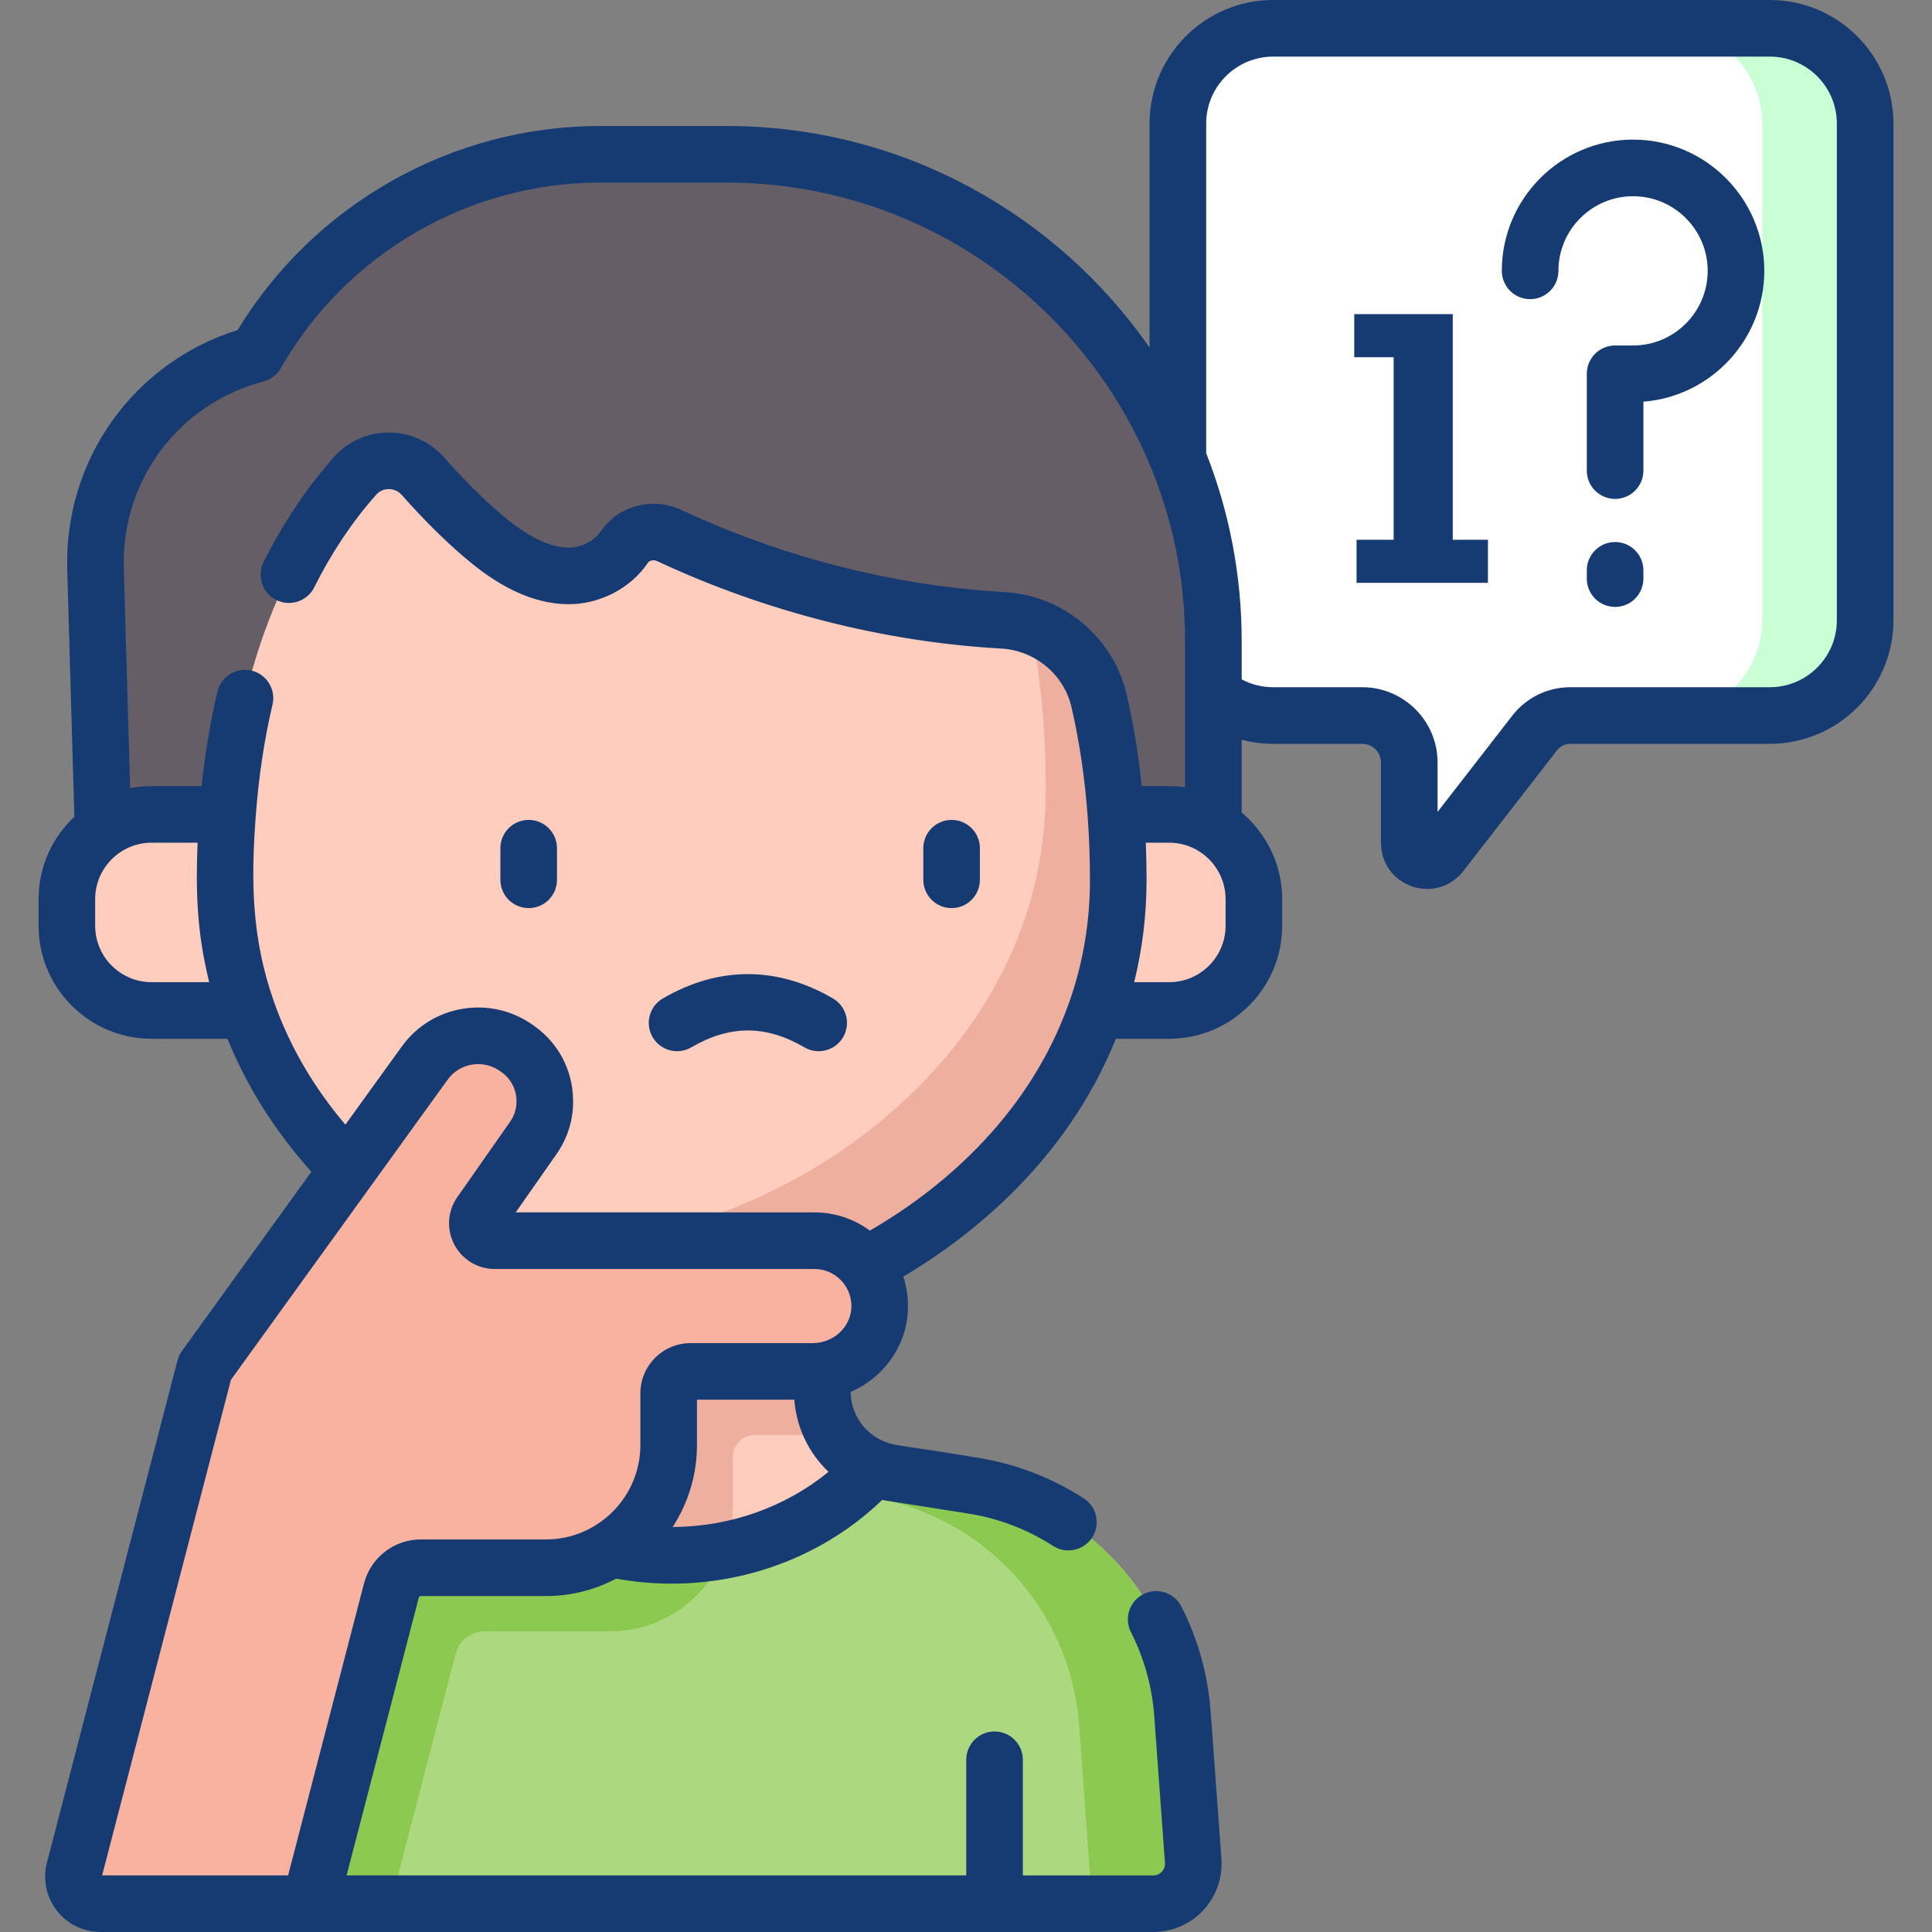 <svg width="312" height="312" viewBox="0 0 312 312" fill="none" xmlns="http://www.w3.org/2000/svg">
<rect x="0" y="0" width="312" height="312" fill="#808080" stroke="none"/>
<g clip-path="url(#clip0)">
<path d="M285.812 4.57H205.605C197.107 4.57 190.218 11.459 190.218 19.957V100.164C190.218 108.662 197.107 115.551 205.605 115.551H219.996C224.186 115.551 227.583 118.948 227.583 123.138V136.114C227.583 138.84 231.034 140.022 232.704 137.868L247.829 118.379C249.213 116.595 251.344 115.551 253.602 115.551H285.812C294.309 115.551 301.198 108.662 301.198 100.164V19.957C301.199 11.459 294.31 4.57 285.812 4.57V4.57Z" fill="white"/>
<path d="M285.812 4.57H269.19C277.687 4.57 284.576 11.459 284.576 19.957V100.164C284.576 108.662 277.687 115.551 269.19 115.551H285.812C294.31 115.551 301.199 108.662 301.199 100.164V19.957C301.199 11.459 294.31 4.57 285.812 4.57Z" fill="#CAFFD5"/>
<path d="M186.264 307.43H24.238L26.468 276.827C27.834 258.1 41.931 242.789 60.487 239.887L73.318 237.874C79.842 236.859 84.644 231.238 84.644 224.642V177.541H132.787V224.642C132.787 231.238 137.596 236.859 144.113 237.874L156.95 239.887C175.5 242.789 189.603 258.1 190.962 276.828L192.689 300.521C192.96 304.253 190.006 307.43 186.264 307.43Z" fill="#FFCDBE"/>
<path d="M73.576 267.088C74.133 264.944 76.068 263.447 78.283 263.447H98.507C109.463 263.447 118.344 254.566 118.344 243.611V235.274C118.344 233.321 119.927 231.738 121.879 231.738H134.832C133.536 229.668 132.786 227.234 132.786 224.642V210.629H90.262C87.986 210.629 86.654 208.07 87.96 206.209L96.482 194.032C97.808 192.145 98.409 189.962 98.336 187.811C98.257 184.724 96.786 181.71 94.095 179.756L93.877 179.598C91.095 177.579 87.69 177.093 84.644 177.96V224.642C84.644 231.238 79.842 236.859 73.318 237.874L60.487 239.887C51.812 241.244 44.113 245.313 38.232 251.175L24.483 304.067L24.238 307.429H63.089L73.576 267.088Z" fill="#EFAF9F"/>
<path d="M186.264 307.43H24.238L26.468 276.827C27.834 258.1 41.931 242.789 60.487 239.887L73.318 237.874C74.228 237.729 75.106 237.498 75.943 237.188C83.865 245.757 95.502 251.173 108.471 251.173C121.512 251.173 133.201 245.705 141.131 237.05C142.067 237.433 143.07 237.71 144.112 237.874L156.949 239.887C175.499 242.789 189.603 258.1 190.962 276.828L192.689 300.521C192.959 304.248 190.004 307.43 186.264 307.43Z" fill="#ACD980"/>
<path d="M78.284 263.447H98.508C107.105 263.447 114.422 257.978 117.175 250.329C114.363 250.874 111.455 251.173 108.471 251.173C95.502 251.173 83.866 245.757 75.943 237.188C68.19 240.064 52.072 237.381 38.233 251.175L24.484 304.067L24.239 307.429H63.09L73.577 267.087C74.133 264.944 76.069 263.447 78.284 263.447V263.447Z" fill="#8CC951"/>
<path d="M192.689 300.521L190.962 276.827C190.289 267.554 186.479 259.022 180.402 252.423C166.561 237.392 149.374 239.925 141.777 237.292C141.748 237.281 141.719 237.269 141.69 237.259C141.501 237.193 141.314 237.125 141.13 237.05C139.783 238.521 138.319 239.891 136.766 241.167L140.261 241.715C158.811 244.617 172.915 259.928 174.274 278.656L176 302.348C176.144 304.332 175.372 306.153 174.06 307.43H186.264C190.006 307.43 192.961 304.253 192.689 300.521V300.521Z" fill="#8CC951"/>
<path d="M117.336 24.92H96.905C73.128 24.92 52.385 37.912 41.385 57.183C26.094 61.189 14.946 75.323 15.425 91.884L17.189 152.912H195.948V103.532C195.948 60.115 160.753 24.92 117.336 24.92V24.92Z" fill="#655E67"/>
<path d="M55.977 163.186H24.491C16.93 163.186 10.801 157.057 10.801 149.497V145.205C10.801 137.644 16.93 131.515 24.491 131.515H55.977V163.186Z" fill="#FFCDBE"/>
<path d="M157.313 163.186H188.8C196.36 163.186 202.489 157.057 202.489 149.497V145.205C202.489 137.644 196.36 131.515 188.8 131.515H157.313V163.186Z" fill="#FFCDBE"/>
<path d="M180.588 142.123C180.588 187.244 135.067 213.145 108.473 213.145C81.885 213.145 36.358 187.244 36.358 142.123C36.358 113.301 44.369 91.488 57.332 76.86C60.249 73.569 65.388 73.602 68.301 76.896C71.265 80.248 74.385 83.45 77.783 86.368C81.785 89.805 86.51 92.943 91.777 93C95.293 93.043 98.941 91.158 100.834 88.34C102.403 86.007 105.516 85.286 108.063 86.476C124.858 94.325 143.389 99.135 161.968 100.174C169.438 100.593 175.793 105.864 177.485 113.152C179.504 121.855 180.588 131.515 180.588 142.123V142.123Z" fill="#FFCDBE"/>
<path d="M177.485 113.153C176.14 107.361 171.847 102.853 166.393 101.032C168.021 109.094 168.891 117.918 168.891 127.503C168.891 173.576 122.409 200.025 95.252 200.025C82.624 200.025 65.811 194.299 51.438 183.54C67.09 202.705 91.596 213.146 108.473 213.146C135.068 213.146 180.588 187.245 180.588 142.124C180.588 131.515 179.504 121.855 177.485 113.153V113.153Z" fill="#EFAF9F"/>
<path d="M50.06 307.43L63.209 256.849C63.77 254.688 65.722 253.179 67.955 253.179H88.148C99.103 253.179 107.984 244.298 107.984 233.342V225.004C107.984 223.051 109.567 221.469 111.52 221.469H131.237C137.075 221.469 142.016 216.844 142.062 211.006C142.088 208.051 140.901 205.379 138.975 203.453C137.062 201.54 134.423 200.359 131.508 200.359H79.902C77.626 200.359 76.294 197.8 77.6 195.94L86.123 183.762C87.449 181.875 88.049 179.692 87.977 177.541C87.897 174.454 86.426 171.44 83.735 169.487L83.517 169.328C78.708 165.838 72.032 166.9 68.583 171.683C62.494 180.127 35.731 217.181 33.086 220.848L12.006 301.944C11.284 304.72 13.379 307.429 16.248 307.429H50.06V307.43Z" fill="#F9B1A0"/>
<path d="M263.723 22.547C252.037 22.547 242.531 32.054 242.531 43.74C242.531 46.264 244.577 48.31 247.102 48.31C249.626 48.31 251.672 46.264 251.672 43.74C251.672 37.094 257.078 31.688 263.723 31.688C270.369 31.688 275.776 37.094 275.776 43.74C275.776 50.386 270.369 55.792 263.723 55.792H260.823C258.298 55.792 256.253 57.838 256.253 60.362V75.998C256.253 78.522 258.298 80.569 260.823 80.569C263.347 80.569 265.393 78.522 265.393 75.998V64.867C276.301 64.013 284.916 54.863 284.916 43.74C284.916 32.054 275.409 22.547 263.723 22.547V22.547Z" fill="#163B72"/>
<path d="M260.823 87.532C258.298 87.532 256.253 89.579 256.253 92.103V93.442C256.253 95.966 258.298 98.012 260.823 98.012C263.348 98.012 265.393 95.966 265.393 93.442V92.103C265.393 89.579 263.347 87.532 260.823 87.532Z" fill="#163B72"/>
<path d="M285.808 0H205.603C194.598 0 185.646 8.952 185.646 19.957V56.121C170.606 34.517 145.596 20.347 117.335 20.347H96.903C73.01 20.347 50.757 32.925 38.375 53.296C21.572 58.565 10.344 74.216 10.855 92.014L12.009 131.894C8.454 135.229 6.228 139.962 6.228 145.209V149.499C6.228 159.565 14.42 167.755 24.491 167.755H36.742C39.861 175.47 44.399 182.667 50.284 189.224C47.045 193.711 30.401 216.76 29.379 218.176C29.048 218.635 28.805 219.152 28.663 219.699L7.582 300.795C6.88 303.497 7.456 306.315 9.165 308.524C10.873 310.733 13.455 312.001 16.247 312.001H186.262C189.31 312.001 192.248 310.721 194.324 308.49C196.401 306.258 197.467 303.234 197.249 300.187L195.518 276.497C195.083 270.502 193.492 264.764 190.786 259.443C189.641 257.193 186.889 256.296 184.641 257.44C182.391 258.584 181.494 261.336 182.638 263.586C184.789 267.816 186.055 272.382 186.401 277.161L188.132 300.848C188.183 301.559 187.841 302.04 187.634 302.263C187.427 302.486 186.971 302.861 186.262 302.861H165.181V284.186C165.181 281.662 163.136 279.616 160.611 279.616C158.086 279.616 156.041 281.662 156.041 284.186V302.859H55.971L67.632 258C67.671 257.852 67.803 257.749 67.956 257.749H88.148C92.247 257.749 96.109 256.729 99.504 254.937C102.439 255.47 105.446 255.743 108.469 255.743C121.286 255.743 133.518 250.847 142.473 242.22L142.49 242.223C143.382 242.408 142.706 242.272 156.245 244.403C161.209 245.178 165.858 246.945 170.065 249.653C170.83 250.146 171.687 250.381 172.535 250.381C174.037 250.381 175.508 249.641 176.382 248.284C177.748 246.163 177.135 243.334 175.012 241.968C169.727 238.565 163.888 236.346 157.658 235.372C145.931 233.406 144.855 233.583 142.978 232.861C139.678 231.588 137.423 228.447 137.366 224.781C142.77 222.461 146.585 217.179 146.633 211.047C146.648 209.361 146.386 207.717 145.874 206.163C156.685 199.754 172.186 187.626 180.2 167.755H188.803C198.869 167.755 207.06 159.565 207.06 149.498V145.208C207.06 139.597 204.514 134.57 200.521 131.217V119.458C202.171 119.893 203.88 120.12 205.604 120.12H219.997C221.66 120.12 223.013 121.473 223.013 123.136V136.116C223.013 139.343 224.985 142.102 228.039 143.146C228.852 143.424 229.679 143.558 230.492 143.558C232.732 143.558 234.866 142.536 236.313 140.667L251.434 121.183C251.959 120.508 252.75 120.12 253.604 120.12H285.815C296.82 120.12 305.772 111.168 305.772 100.163V19.957C305.772 8.952 296.817 0 285.808 0V0ZM15.368 149.498V145.208C15.368 140.178 19.46 136.086 24.491 136.086H31.907C31.592 144.032 31.798 150.577 33.783 158.614H24.491C19.46 158.614 15.368 154.525 15.368 149.498ZM108.626 246.598C111.107 242.778 112.555 238.228 112.555 233.343V226.04H128.275C128.622 230.605 130.651 234.708 133.799 237.691C126.851 243.366 117.945 246.562 108.626 246.598ZM131.238 216.899H111.52C107.051 216.899 103.415 220.535 103.415 225.004V233.342C103.415 241.76 96.566 248.609 88.148 248.609H67.956C63.642 248.609 59.871 251.524 58.786 255.7L46.526 302.859H16.491L37.294 222.828C38.906 220.595 68.55 179.543 72.289 174.358C73.238 173.043 74.641 172.177 76.24 171.921C77.858 171.66 79.49 172.053 80.828 173.024L81.051 173.187C82.503 174.24 83.362 175.87 83.409 177.695C83.451 178.931 83.096 180.121 82.379 181.142L73.86 193.313C72.272 195.574 72.078 198.501 73.352 200.953C74.626 203.406 77.136 204.93 79.902 204.93H131.508C133.108 204.93 134.612 205.553 135.744 206.685C136.886 207.827 137.507 209.347 137.493 210.97C137.467 214.239 134.661 216.899 131.238 216.899V216.899ZM197.919 149.498C197.919 154.525 193.829 158.614 188.803 158.614H183.16C184.481 153.266 185.158 147.745 185.158 142.125C185.158 140.087 185.115 138.07 185.037 136.086H188.803C193.829 136.086 197.919 140.178 197.919 145.208V149.498ZM188.803 126.945H184.383C183.847 121.812 183.031 116.84 181.938 112.12C179.803 102.934 171.696 96.145 162.222 95.612C144.514 94.62 126.455 90.028 109.993 82.335C105.383 80.185 99.817 81.669 97.042 85.788C95.995 87.345 93.794 88.477 91.831 88.433C88.631 88.395 85.113 86.637 80.76 82.901C77.826 80.377 74.868 77.422 71.723 73.871C69.462 71.311 66.209 69.841 62.797 69.838H62.786C59.395 69.838 56.16 71.292 53.909 73.829C49.511 78.792 45.696 84.49 42.569 90.763C41.443 93.022 42.361 95.766 44.62 96.892C46.88 98.019 49.623 97.1 50.75 94.841C53.52 89.285 56.884 84.255 60.749 79.894C61.455 79.099 62.327 78.979 62.786 78.979C63.258 78.987 64.148 79.102 64.877 79.927C68.303 83.796 71.549 87.036 74.804 89.835C78.627 93.117 84.541 97.49 91.722 97.573C96.809 97.625 101.852 95.013 104.624 90.894C104.9 90.484 105.575 90.361 106.126 90.617C123.631 98.798 142.851 103.681 161.709 104.739C167.155 105.045 171.813 108.931 173.034 114.186C174.318 119.733 175.197 125.674 175.646 131.856C175.892 135.152 176.017 138.607 176.017 142.125C176.017 148.872 174.913 155.45 172.733 161.676C165.905 181.198 150.624 192.859 140.479 198.734C137.894 196.823 134.78 195.79 131.508 195.79H83.284L89.862 186.391C91.725 183.739 92.653 180.626 92.545 177.425C92.426 172.768 90.192 168.527 86.424 165.793L86.201 165.631C82.879 163.22 78.828 162.25 74.793 162.896C70.778 163.54 67.256 165.712 64.875 169.012C63.156 171.397 59.785 176.067 55.776 181.62C50.589 175.504 46.706 168.816 44.209 161.676C40.69 151.625 40.494 142.597 41.297 131.849C41.757 125.537 42.669 119.461 44.008 113.792C44.588 111.335 43.067 108.873 40.61 108.293C38.154 107.713 35.692 109.234 35.111 111.691C33.965 116.545 33.114 121.664 32.561 126.946H24.491C23.304 126.946 22.145 127.064 21.02 127.281L19.992 91.752C19.585 77.585 28.859 65.189 42.546 61.607C43.735 61.295 44.749 60.518 45.358 59.451C55.904 40.968 75.655 29.488 96.903 29.488H117.335C158.164 29.488 191.38 62.704 191.38 103.533V127.13C190.538 127.011 189.678 126.945 188.803 126.945V126.945ZM296.632 100.163C296.632 106.128 291.779 110.979 285.815 110.979H253.604C249.91 110.979 246.49 112.653 244.217 115.575L232.154 131.118V123.136C232.154 116.433 226.7 110.979 219.997 110.979H205.603C203.794 110.979 202.07 110.541 200.52 109.709V103.533C200.52 92.827 198.486 82.589 194.787 73.18V19.957C194.787 13.992 199.639 9.141 205.603 9.141H285.808C291.776 9.141 296.632 13.992 296.632 19.957V100.163Z" fill="#163B72"/>
<path d="M85.377 146.651C87.901 146.651 89.948 144.605 89.948 142.081V136.978C89.948 134.454 87.901 132.407 85.377 132.407C82.853 132.407 80.807 134.454 80.807 136.978V142.081C80.807 144.605 82.853 146.651 85.377 146.651Z" fill="#163B72"/>
<path d="M153.674 146.651C156.199 146.651 158.244 144.605 158.244 142.081V136.978C158.244 134.454 156.199 132.407 153.674 132.407C151.15 132.407 149.104 134.454 149.104 136.978V142.081C149.104 144.605 151.15 146.651 153.674 146.651Z" fill="#163B72"/>
<path d="M111.643 169.137C117.874 165.502 123.678 165.502 129.909 169.137C130.633 169.56 131.425 169.761 132.208 169.76C133.78 169.76 135.31 168.948 136.159 167.492C137.431 165.312 136.694 162.514 134.514 161.242C125.526 155.999 116.025 155.999 107.037 161.242C104.857 162.514 104.12 165.312 105.392 167.492C106.664 169.673 109.463 170.409 111.643 169.137V169.137Z" fill="#163B72"/>
<path d="M219.072 94.125V87.168H225.062V57.685H218.697V50.728H234.609V87.168H240.287V94.125H219.072Z" fill="#163B72"/>
</g>
<defs>
<clipPath id="clip0">
<rect width="312" height="312" fill="white"/>
</clipPath>
</defs>
</svg>
